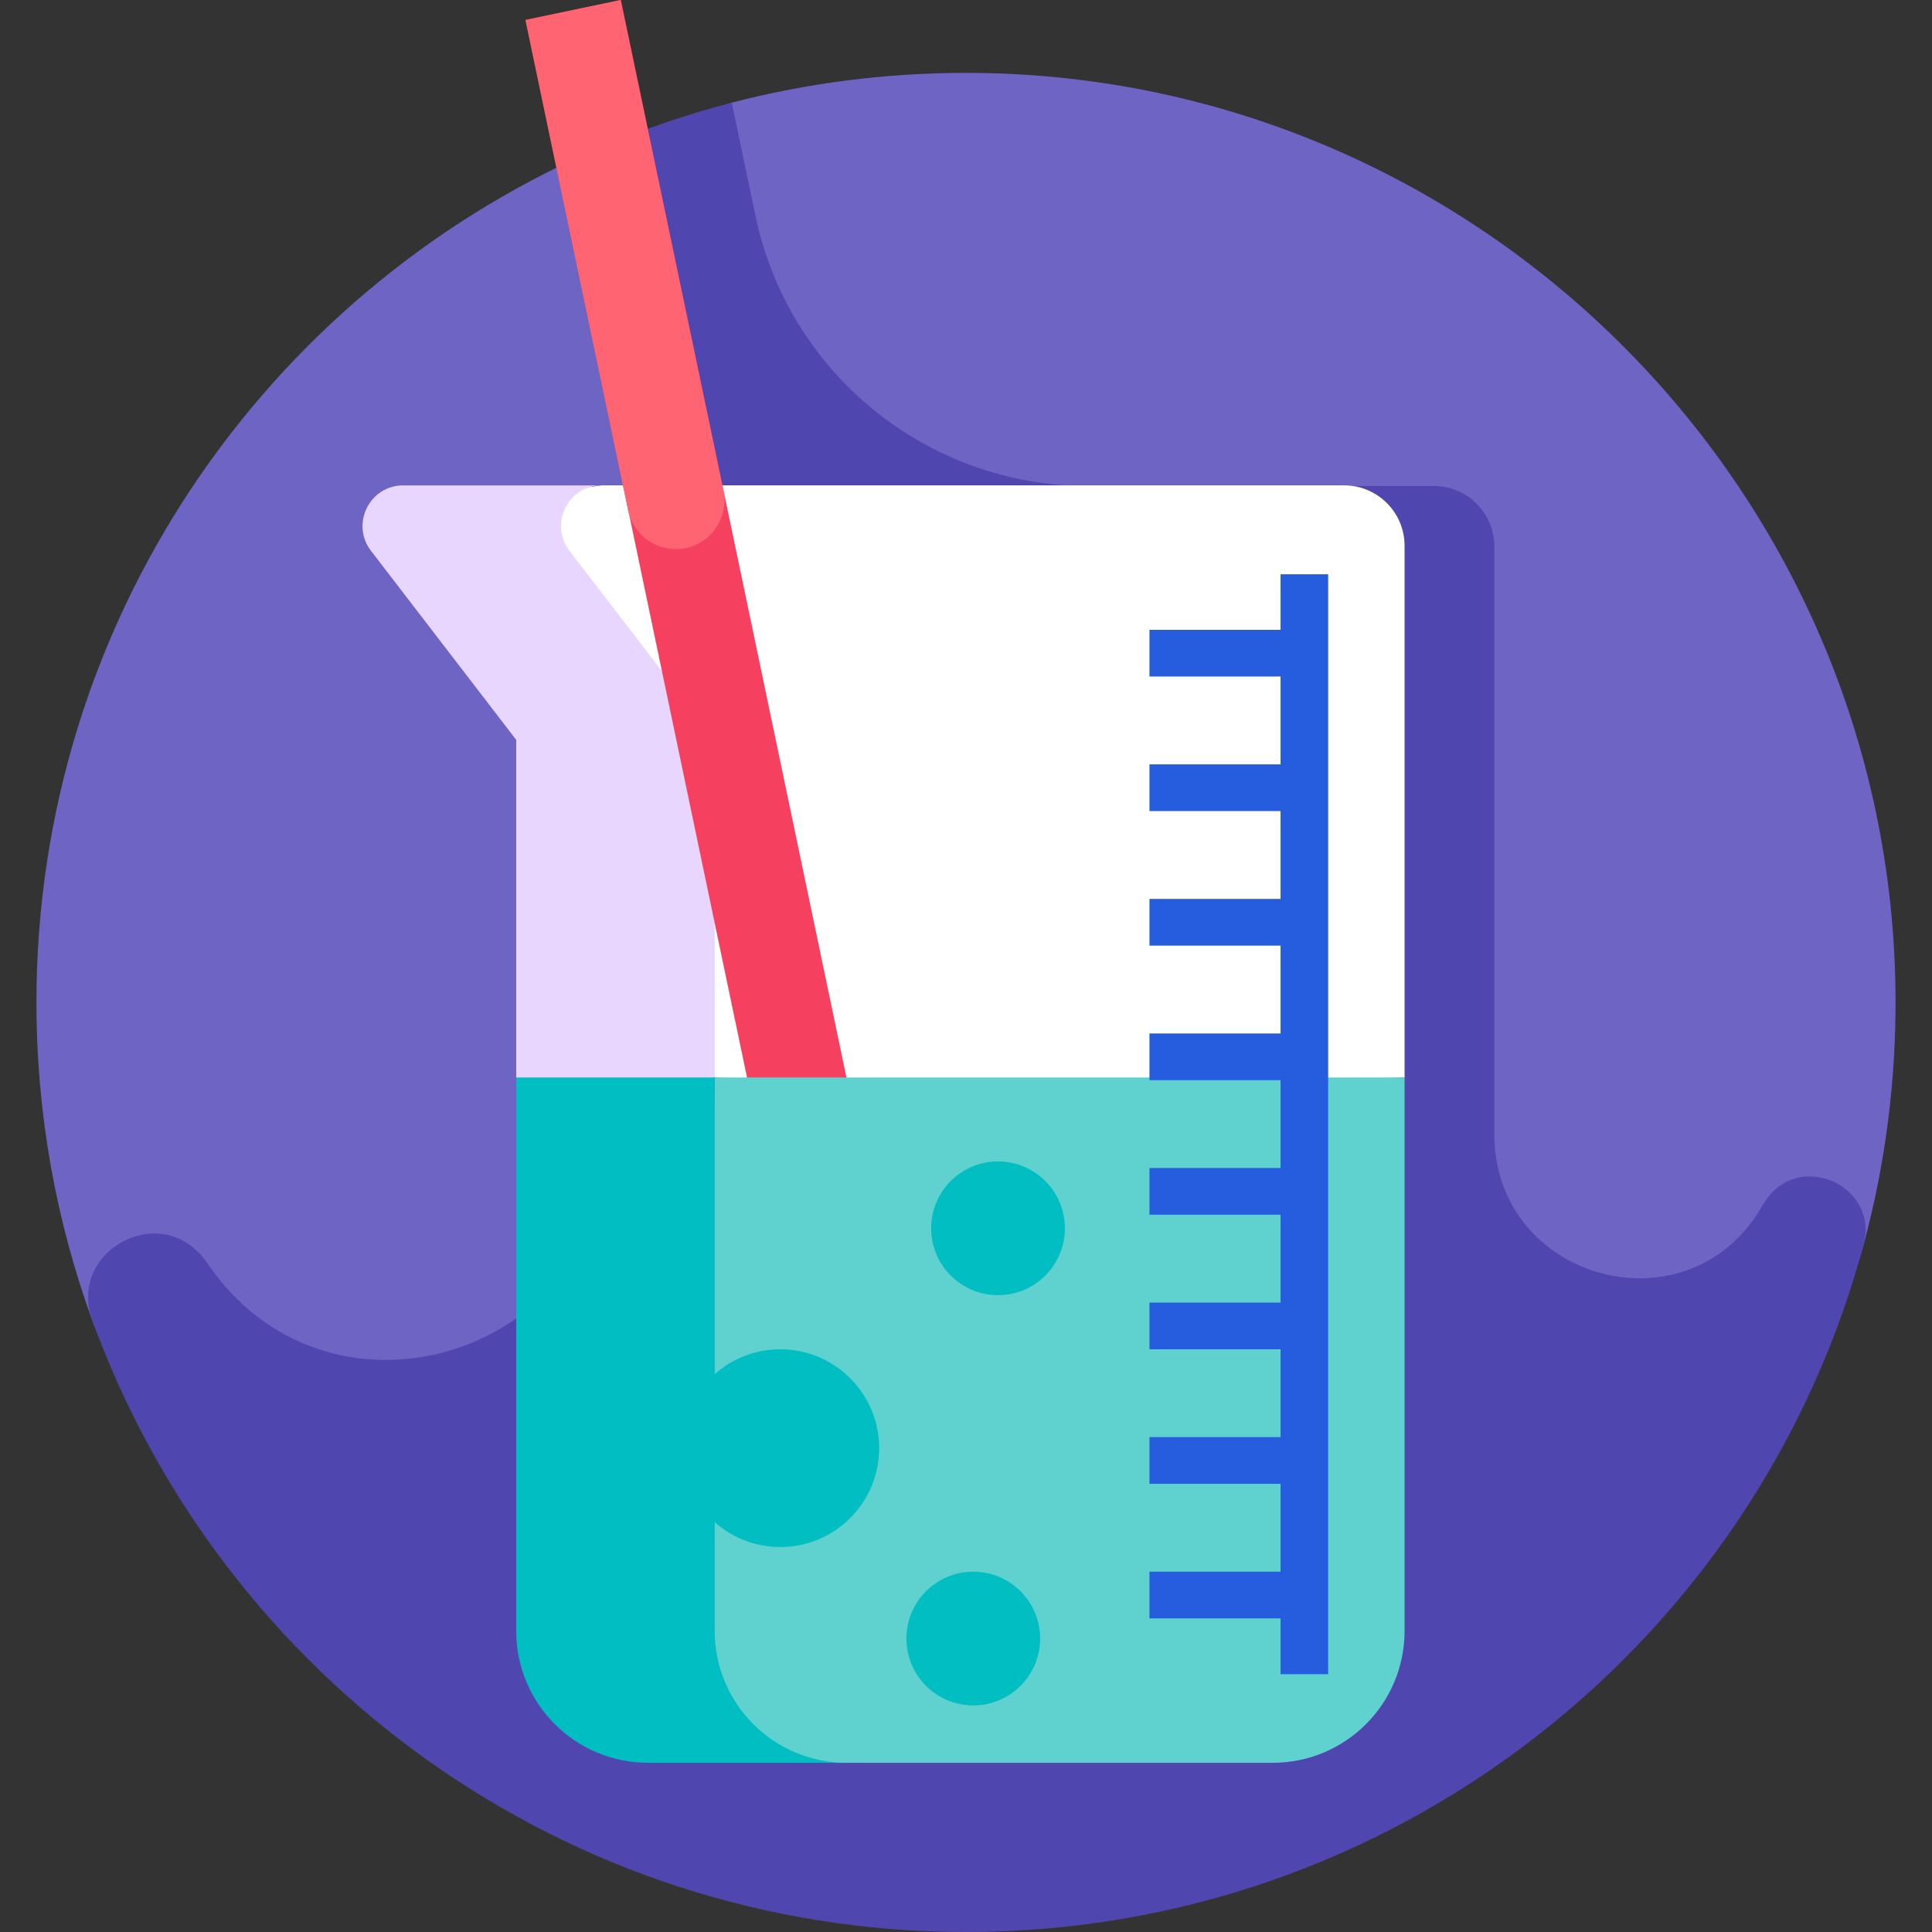 <svg id="Layer_1" enable-background="new 0 0 511.563 511.563" height="512" viewBox="0 0 511.563 511.563" width="512" xmlns="http://www.w3.org/2000/svg"><rect x="0" y="0" width="511.563" height="511.563" fill="#333333" stroke="none"/><g><g><path d="m493.493 329.467c5.637-20.964 8.575-43.034 8.414-65.815-.955-135.035-111.65-244.655-246.688-244.353-21.199.047-41.769 2.775-61.389 7.862-5.986 1.552-10.15 8.84-15.95 10.822-6.692 2.287-14.987-.662-21.405 2.171-86.473 38.175-146.826 124.678-146.826 225.277 0 29.811 5.306 58.38 15.017 84.823 3.425 9.327 12.397 15.455 22.333 15.455h399.378c22.107 0 41.376-14.895 47.116-36.242z" fill="#6e64c3"/></g><path d="m493.688 328.704c3.066-15.543-18.201-24.181-26.663-10.067-.343.572-.688 1.142-1.035 1.711-19.943 32.66-70.319 18.263-70.319-20.004v-155.656c0-8.832-7.16-15.992-15.992-15.992h-91.582c-42.578 0-79.326-29.847-88.056-71.521l-6.282-29.99c-8.412 2.184-16.644 4.811-24.681 7.837l19.623 93.674h-5.616l-2.915.392c.914-.251 1.887-.392 2.915-.392h-52.558c-8.926 0-13.973 10.241-8.536 17.32l38.455 50.063v106.217c0 55.938-71.689 79.153-104.414 33.787-.487-.676-.972-1.354-1.452-2.035-11.478-16.257-36.516-3.353-30.272 15.23 34.484 95.18 125.526 162.286 231.473 162.286 113.052-.001 209.724-76.618 237.907-182.86z" fill="#5046af"/><g><g><path d="m159.324 128.525-8.065 1.085c-10.414 1.4-16.429 12.557-11.876 22.027l49.86 133.666 68.849 3.982 113.818-3.982v-140.786c0-8.832-7.16-15.992-15.992-15.992z" fill="#fff"/></g><g><path d="m136.686 195.908v89.395l28.12 8.23 24.438-8.23v-89.395l-38.455-50.063c-5.438-7.079-.391-17.32 8.536-17.32h-52.558c-8.926 0-13.973 10.241-8.536 17.32z" fill="#e8d6ff"/></g><g><path d="m179.957-1.618h25.764v400.987h-25.764z" fill="#f5415f" transform="matrix(.979 -.205 .205 .979 -36.679 43.764)"/></g><g><path d="m191.546 129.877-27.207-129.877-25.216 5.283 27.207 129.876c1.25 5.967 6.512 10.241 12.608 10.241 8.176 0 14.284-7.52 12.608-15.523z" fill="#ff6473"/></g><g><path d="m189.243 285.303-3.042 145.874c-.407 19.532 15.315 35.586 34.851 35.586h3.105 112.838c19.283 0 34.914-15.632 34.914-34.914v-146.546z" fill="#5fd2d0"/></g><g><path d="m189.243 431.848v-146.545h-52.558v146.545c0 19.278 15.619 34.914 34.914 34.914h52.558c-19.282 0-34.914-15.632-34.914-34.914z" fill="#00bec2"/></g><g><g><g><path d="m304.36 166.764h36.773v12.367h-36.773z" fill="#265cde"/></g><g><path d="m304.36 202.392h36.773v12.367h-36.773z" fill="#265cde"/></g><g><path d="m304.36 238.019h36.773v12.367h-36.773z" fill="#265cde"/></g><g><path d="m304.36 273.647h36.773v12.367h-36.773z" fill="#265cde"/></g><g><path d="m304.36 309.274h36.773v12.367h-36.773z" fill="#265cde"/></g><g><path d="m304.36 344.902h36.773v12.367h-36.773z" fill="#265cde"/></g><g><path d="m304.36 380.529h36.773v12.367h-36.773z" fill="#265cde"/></g><g><path d="m304.36 416.157h36.773v12.367h-36.773z" fill="#265cde"/></g></g></g><g fill="#00bec2"><circle cx="206.604" cy="383.45" r="26.182"/><circle cx="264.259" cy="325.233" r="17.705"/><circle cx="257.708" cy="433.862" r="17.705"/></g><path d="m339.072 152.06h12.603v291.24h-12.603z" fill="#265cde"/></g></g></svg>